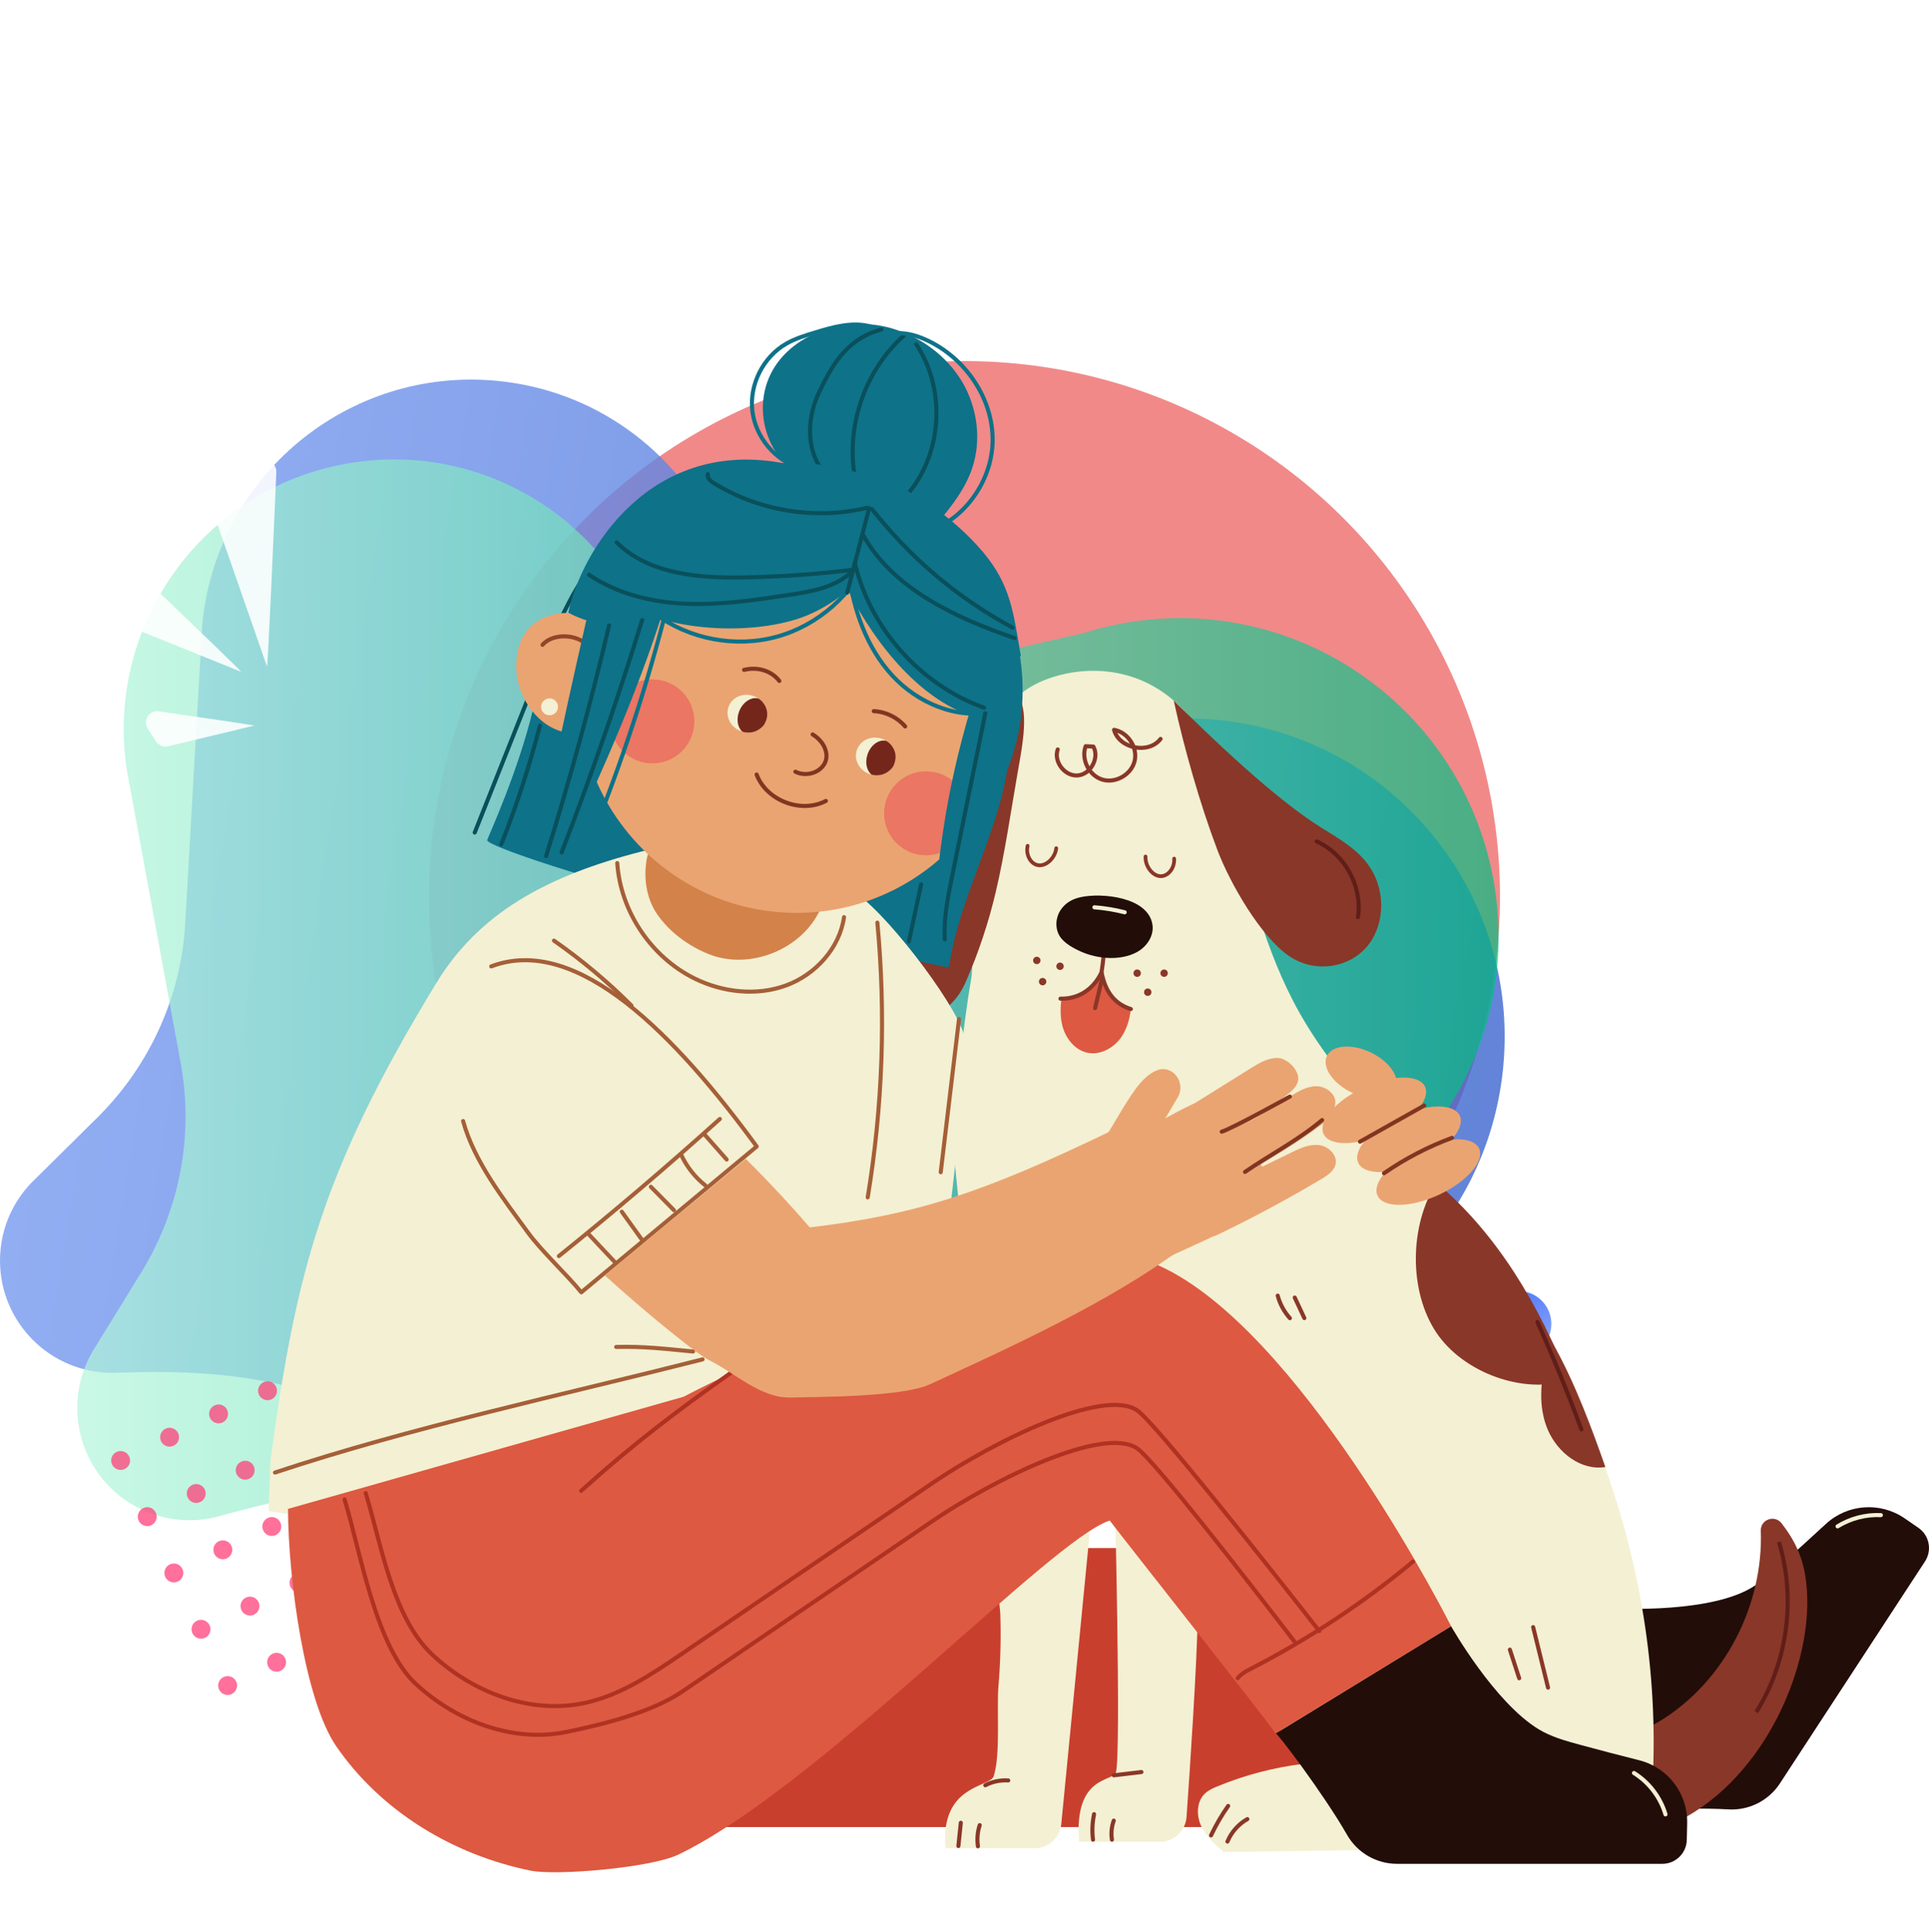 <svg width="625" height="626" viewBox="0 0 625 626" fill="none" xmlns="http://www.w3.org/2000/svg">
<g style="mix-blend-mode:hard-light" opacity="0.7" filter="url(#filter0_f_93_7779)">
<circle cx="312.5" cy="290.5" r="173.5" fill="#EB5757"/>
</g>
<g opacity="0.5" filter="url(#filter1_f_93_7779)">
<circle cx="248" cy="399" r="112" fill="#FF3C78"/>
</g>
<path d="M0.163 405.047C-1.721 425.043 12.963 442.779 32.958 444.662C35.029 444.858 37.072 444.865 39.08 444.717C45.397 445.061 118.726 438.588 139.951 481.975C150.57 502.576 171.12 517.513 195.907 519.848C217.711 521.902 238.123 513.77 252.44 499.358L283.089 471.956C297.604 458.444 315.914 449.707 335.55 446.922L393.19 438.751C396.998 438.427 400.751 437.889 404.444 437.156L404.583 437.136L404.582 437.129C448.121 428.428 482.678 392.076 487.055 345.603C492.398 288.863 450.733 238.535 393.993 233.191C388.355 232.66 382.78 232.6 377.306 232.968L320.588 232.205C289.526 231.788 260.539 216.507 242.637 191.12C237.834 184.309 232.424 174.716 231.794 172.928C231.789 172.915 231.747 172.908 231.728 172.898C218.9 146.035 192.697 126.386 160.903 123.392C112.769 118.859 70.074 154.204 65.541 202.337C65.48 202.994 59.98 299.755 59.98 299.755C59.971 299.896 59.962 300.036 59.952 300.176C58.417 323.256 48.494 344.982 32.225 361.423L11.483 381.952C5.244 387.804 1.028 395.862 0.163 405.047Z" fill="url(#paint0_linear_93_7779)" fill-opacity="0.8"/>
<path d="M25.406 461.454C28.304 481.328 46.764 495.09 66.637 492.193C68.696 491.893 70.683 491.418 72.598 490.799C78.818 489.641 148.537 466.017 179.418 503.156C194.607 520.662 218.104 530.319 242.741 526.728C264.412 523.569 282.323 510.843 292.828 493.454L316.13 459.584C327.04 443.022 342.766 430.205 361.187 422.858L415.262 401.292C418.885 400.078 422.405 398.668 425.819 397.082L425.949 397.031L425.947 397.023C466.194 378.277 491.179 334.785 484.446 288.595C476.225 232.2 423.843 193.149 367.449 201.369C361.843 202.186 356.413 203.447 351.18 205.096L295.891 217.764C265.611 224.702 233.834 216.706 210.437 196.271C204.16 190.789 196.635 182.746 195.601 181.157C195.592 181.145 195.551 181.15 195.529 181.144C176.714 158.074 146.608 145.176 115.008 149.783C67.167 156.757 34.038 201.193 41.013 249.035C41.108 249.688 58.638 345.006 58.638 345.006C58.663 345.144 58.686 345.283 58.71 345.422C62.674 368.209 58.169 391.666 46.247 411.487L30.945 436.338C26.267 443.498 24.076 452.325 25.406 461.454Z" fill="url(#paint1_linear_93_7779)" fill-opacity="0.7"/>
<path d="M232.313 548.575C232.438 546.3 233.561 544.834 235.84 544.512C237.934 544.216 240.049 546.09 239.997 548.202C239.94 550.499 238.648 551.99 236.36 552.107C234.069 552.221 232.747 550.83 232.313 548.575Z" fill="white"/>
<path d="M245.336 459.404C247.649 459.532 249.173 460.639 249.367 462.958C249.558 465.27 248.29 466.719 246.007 467.074C243.832 467.411 241.881 465.69 241.836 463.463C241.787 461.087 243.183 459.896 245.336 459.404Z" fill="white"/>
<path d="M266.774 475.86C266.851 478.279 265.68 479.696 263.442 480.111C261.331 480.502 259.25 478.748 259.201 476.565C259.149 474.249 260.363 472.715 262.66 472.537C264.928 472.363 266.343 473.648 266.774 475.86Z" fill="white"/>
<path d="M178.552 508.026C178.563 506.039 179.592 504.458 181.956 504.201C184.299 503.944 185.842 505.16 186.103 507.508C186.367 509.859 185.09 511.309 182.786 511.695C180.733 512.039 178.82 510.448 178.552 508.026Z" fill="white"/>
<path d="M168.926 494.614C168.79 496.892 167.712 498.456 165.338 498.609C162.979 498.76 161.51 497.43 161.338 495.096C161.165 492.741 162.472 491.265 164.828 491.1C167.201 490.93 168.491 492.309 168.926 494.614Z" fill="white"/>
<path d="M253.14 557.526C255.4 557.576 256.982 558.528 257.284 560.892C257.588 563.245 256.362 564.692 254.124 565.16C252.006 565.605 249.89 563.917 249.772 561.731C249.646 559.392 250.92 558.068 253.14 557.526Z" fill="white"/>
<path d="M211.37 465.184C213.85 465.367 215.407 466.499 215.505 468.849C215.603 471.163 214.302 472.666 211.925 472.781C209.56 472.892 208.135 471.582 207.995 469.225C207.852 466.818 209.344 465.651 211.37 465.184Z" fill="white"/>
<path d="M203.451 551.401C205.689 551.52 207.286 552.477 207.514 554.862C207.738 557.201 206.572 558.642 204.244 558.985C201.978 559.317 200.019 557.75 199.969 555.518C199.917 553.194 201.249 551.899 203.451 551.401Z" fill="white"/>
<path d="M132.129 497.973C134.448 498.086 136.053 499.063 136.271 501.468C136.486 503.839 135.281 505.293 132.905 505.55C130.474 505.813 129.058 504.449 128.785 502.191C128.497 499.82 129.969 498.542 132.129 497.973Z" fill="white"/>
<path d="M265.371 513.212C263.41 513.17 261.947 512.094 261.684 509.712C261.455 507.64 263.108 505.612 265.122 505.588C267.44 505.561 268.913 506.81 269.256 509.097C269.56 511.114 267.838 513 265.371 513.212Z" fill="white"/>
<path d="M209.322 432.141C211.234 432.141 212.762 433.085 213.089 435.466C213.403 437.746 211.881 439.645 209.615 439.731C207.261 439.82 205.887 438.509 205.531 436.281C205.213 434.291 206.905 432.392 209.322 432.141Z" fill="white"/>
<path d="M284.239 489.06C284.419 491.183 282.882 493.038 280.807 493.204C278.779 493.366 276.806 491.708 276.636 489.698C276.468 487.692 278.135 485.73 280.162 485.543C282.223 485.355 284.06 486.94 284.239 489.06Z" fill="white"/>
<path d="M147.555 477.98C149.558 477.966 150.987 479.186 151.383 481.432C151.742 483.451 150.046 485.433 147.935 485.553C145.588 485.687 144.121 484.552 143.835 482.16C143.571 479.968 145.025 478.221 147.555 477.98Z" fill="white"/>
<path d="M218.651 539.103C216.68 538.963 215.088 537.965 214.905 535.552C214.721 533.158 216.055 531.675 218.348 531.465C220.699 531.249 222.106 532.696 222.473 534.95C222.789 536.9 220.966 538.918 218.651 539.103Z" fill="white"/>
<path d="M190.085 541.872C190.258 543.944 188.673 545.764 186.549 545.93C184.431 546.096 182.569 544.537 182.421 542.476C182.274 540.445 183.943 538.481 185.949 538.321C187.955 538.161 189.916 539.845 190.085 541.872Z" fill="white"/>
<path d="M254.16 528.721C254.206 531.355 253.163 532.879 250.779 533.131C248.401 533.383 246.884 532.146 246.63 529.818C246.375 527.48 247.629 525.959 249.981 525.687C252.372 525.409 253.638 526.788 254.16 528.721Z" fill="white"/>
<path d="M223.018 449.387C222.986 447.108 223.991 445.552 226.378 445.286C228.776 445.02 230.228 446.302 230.486 448.621C230.747 450.954 229.553 452.534 227.193 452.771C224.875 453.001 223.433 451.784 223.018 449.387Z" fill="white"/>
<path d="M211.765 503.447C211.9 501.111 213.069 499.719 215.433 499.533C217.537 499.369 219.474 501.061 219.414 503.106C219.345 505.393 218.138 506.915 215.755 507.021C213.378 507.124 212.117 505.746 211.765 503.447Z" fill="white"/>
<path d="M167.171 524.109C169.471 524.241 170.958 525.37 171.066 527.756C171.173 530.12 169.898 531.55 167.522 531.692C165.101 531.834 163.75 530.436 163.599 528.128C163.444 525.748 164.845 524.474 167.171 524.109Z" fill="white"/>
<path d="M178.903 472.254C181.212 472.187 182.791 473.21 183.029 475.581C183.261 477.888 182.149 479.403 179.719 479.672C177.306 479.937 175.826 478.75 175.565 476.431C175.303 474.113 176.541 472.68 178.903 472.254Z" fill="white"/>
<path d="M173.18 443.137C173.202 440.668 174.437 439.229 176.769 439.111C179.118 438.992 180.564 440.342 180.687 442.703C180.811 445.081 179.494 446.487 177.128 446.62C174.722 446.754 173.485 445.369 173.18 443.137Z" fill="white"/>
<path d="M193.887 452.172C196.214 452.033 198.182 453.672 198.16 455.72C198.137 457.989 197.069 459.589 194.618 459.711C192.231 459.831 190.844 458.573 190.658 456.197C190.47 453.754 191.894 452.572 193.887 452.172Z" fill="white"/>
<path d="M165.74 462.603C165.644 464.891 164.707 466.416 162.239 466.614C159.803 466.811 158.394 465.563 158.176 463.26C157.958 460.921 159.233 459.434 161.596 459.226C163.962 459.018 165.292 460.313 165.74 462.603Z" fill="white"/>
<path d="M148.493 548.191C148.678 545.875 149.753 544.375 152.162 544.256C154.57 544.135 156.017 545.511 156.138 547.781C156.261 550.057 155.003 551.543 152.549 551.667C150.1 551.791 148.929 550.419 148.493 548.191Z" fill="white"/>
<path d="M224.804 568.69C224.782 570.551 223.597 571.955 221.224 572.077C218.813 572.198 217.53 570.829 217.343 568.481C217.174 566.348 218.823 564.431 220.89 564.513C223.137 564.602 224.668 565.686 224.804 568.69Z" fill="white"/>
<path d="M205.148 522.278C205.09 524.342 203.954 525.862 201.588 525.984C199.241 526.107 197.847 524.768 197.627 522.416C197.429 520.299 199.086 518.462 201.157 518.35C203.212 518.24 205.011 519.891 205.148 522.278Z" fill="white"/>
<path d="M146.307 515.18C146.301 512.626 147.574 511.202 149.875 511.091C152.18 510.983 153.666 512.268 153.752 514.682C153.837 517.048 152.619 518.475 150.225 518.604C147.798 518.733 146.623 517.318 146.307 515.18Z" fill="white"/>
<path d="M196.805 485.277C198.842 485.271 200.33 486.332 200.489 488.747C200.646 491.131 199.416 492.493 197.028 492.717C194.538 492.948 193.19 491.507 193.009 489.288C192.828 487.028 194.05 485.515 196.805 485.277Z" fill="white"/>
<path d="M140.731 450.062C140.805 447.642 142.008 446.247 144.362 446.113C146.767 445.977 148.199 447.4 148.316 449.658C148.433 451.934 147.142 453.417 144.713 453.54C142.268 453.663 141.094 452.289 140.731 450.062Z" fill="white"/>
<path d="M229.079 516.61C229.233 514.289 230.352 512.844 232.719 512.617C234.812 512.417 236.755 514.071 236.749 516.135C236.739 518.441 235.557 519.964 233.167 520.106C230.787 520.244 229.52 518.863 229.079 516.61Z" fill="white"/>
<path d="M226.846 483.779C226.662 481.11 228.016 479.674 230.244 479.504C232.467 479.336 234.072 480.533 234.243 482.988C234.412 485.396 233.185 486.804 230.834 487.009C228.437 487.219 227.145 485.901 226.846 483.779Z" fill="white"/>
<path d="M134.188 531.211C136.952 530.935 138.298 532.237 138.738 534.45C139.144 536.498 137.542 538.343 135.372 538.559C132.978 538.796 131.474 537.69 131.205 535.328C130.934 532.972 132.193 531.592 134.188 531.211Z" fill="white"/>
<path d="M264.102 542.982C264.002 540.361 265.176 538.925 267.528 538.748C269.868 538.573 271.311 539.767 271.511 542.182C271.709 544.622 270.395 545.968 268.097 546.198C265.7 546.435 264.434 545.073 264.102 542.982Z" fill="white"/>
<path d="M244.199 496.765C244.169 494.165 245.472 492.687 247.726 492.545C249.983 492.402 251.571 493.703 251.689 496.097C251.806 498.43 250.563 499.915 248.187 500.082C245.774 500.25 244.564 498.826 244.199 496.765Z" fill="white"/>
<path d="M188.311 571.484C190.841 571.562 192.271 572.702 192.395 575.091C192.52 577.488 191.224 578.887 188.873 579.003C186.524 579.12 185.151 577.868 184.99 575.457C184.824 572.97 186.292 571.903 188.311 571.484Z" fill="white"/>
<path d="M282.371 526.252C280.61 526.161 279.18 525.028 278.963 522.662C278.773 520.602 280.493 518.596 282.528 518.659C284.431 518.719 286.299 519.366 286.116 521.722C285.963 523.704 285.999 526.16 282.371 526.252Z" fill="white"/>
<path d="M167.441 562.374C167.524 560.032 168.645 558.575 171.036 558.475C173.4 558.377 174.749 559.62 174.895 562.025C175.04 564.495 173.68 565.759 171.379 565.911C168.984 566.071 167.743 564.688 167.441 562.374Z" fill="white"/>
<path d="M133.935 468.842C133.873 470.915 132.685 472.593 130.381 472.449C129.109 472.369 127.455 471.223 126.815 470.086C126.101 468.812 129.016 464.948 130.287 464.941C132.18 464.93 133.806 466.558 133.935 468.842Z" fill="white"/>
<g opacity="0.9">
<g opacity="0.9">
<path opacity="0.9" d="M72.439 543.376C73.966 542.653 75.793 543.302 76.519 544.83C77.244 546.358 76.596 548.187 75.066 548.913C73.538 549.638 71.71 548.988 70.985 547.46C70.259 545.931 70.91 544.102 72.439 543.376Z" fill="#FF3C78"/>
</g>
<g opacity="0.9">
<path opacity="0.9" d="M63.813 525.136C65.342 524.41 67.169 525.061 67.895 526.59C68.621 528.118 67.969 529.947 66.441 530.671C64.912 531.397 63.086 530.747 62.36 529.218C61.635 527.69 62.285 525.862 63.813 525.136Z" fill="#FF3C78"/>
</g>
<g opacity="0.9">
<path opacity="0.9" d="M55.016 506.895C56.545 506.169 58.372 506.82 59.098 508.348C59.824 509.878 59.173 511.704 57.644 512.43C56.115 513.156 54.289 512.505 53.563 510.977C52.837 509.448 53.488 507.621 55.016 506.895Z" fill="#FF3C78"/>
</g>
<g opacity="0.9">
<path opacity="0.9" d="M46.39 488.655C47.921 487.93 49.746 488.579 50.473 490.107C51.197 491.636 50.547 493.464 49.018 494.19C47.49 494.916 45.663 494.265 44.938 492.737C44.212 491.207 44.862 489.381 46.39 488.655Z" fill="#FF3C78"/>
</g>
<g opacity="0.9">
<path opacity="0.9" d="M37.768 470.456C39.295 469.732 41.123 470.381 41.849 471.911C42.574 473.439 41.924 475.267 40.396 475.991C38.868 476.716 37.04 476.068 36.314 474.538C35.589 473.01 36.24 471.182 37.768 470.456Z" fill="#FF3C78"/>
</g>
<g opacity="0.9">
<path opacity="0.9" d="M88.307 535.831C89.836 535.105 91.662 535.754 92.389 537.285C93.114 538.813 92.463 540.64 90.934 541.366C89.406 542.091 87.58 541.442 86.854 539.912C86.128 538.383 86.778 536.556 88.307 535.831Z" fill="#FF3C78"/>
</g>
<g opacity="0.9">
<path opacity="0.9" d="M79.682 517.633C81.212 516.907 83.038 517.557 83.764 519.086C84.49 520.615 83.839 522.442 82.31 523.168C80.782 523.893 78.955 523.243 78.229 521.715C77.503 520.185 78.154 518.358 79.682 517.633Z" fill="#FF3C78"/>
</g>
<g opacity="0.9">
<path opacity="0.9" d="M70.885 499.392C72.413 498.667 74.241 499.316 74.967 500.845C75.692 502.373 75.041 504.202 73.513 504.927C71.985 505.651 70.158 505.002 69.432 503.473C68.706 501.944 69.358 500.116 70.885 499.392Z" fill="#FF3C78"/>
</g>
<g opacity="0.9">
<path opacity="0.9" d="M62.261 481.151C63.79 480.425 65.617 481.076 66.343 482.605C67.068 484.133 66.417 485.962 64.888 486.686C63.36 487.412 61.534 486.762 60.808 485.233C60.082 483.705 60.733 481.877 62.261 481.151Z" fill="#FF3C78"/>
</g>
<g opacity="0.9">
<path opacity="0.9" d="M53.636 462.91C55.165 462.184 56.992 462.834 57.718 464.364C58.444 465.892 57.793 467.719 56.264 468.445C54.735 469.171 52.909 468.521 52.183 466.992C51.458 465.464 52.108 463.636 53.636 462.91Z" fill="#FF3C78"/>
</g>
<g opacity="0.9">
<path opacity="0.9" d="M104.176 528.327C105.705 527.601 107.531 528.251 108.257 529.78C108.983 531.308 108.333 533.136 106.803 533.862C105.275 534.588 103.448 533.937 102.723 532.409C101.997 530.88 102.648 529.051 104.176 528.327Z" fill="#FF3C78"/>
</g>
<g opacity="0.9">
<path opacity="0.9" d="M95.552 510.087C97.082 509.363 98.907 510.013 99.634 511.54C100.36 513.068 99.709 514.897 98.18 515.622C96.652 516.347 94.824 515.697 94.099 514.169C93.373 512.641 94.023 510.813 95.552 510.087Z" fill="#FF3C78"/>
</g>
<g opacity="0.9">
<path opacity="0.9" d="M86.753 491.846C88.282 491.12 90.109 491.771 90.836 493.3C91.561 494.828 90.911 496.655 89.381 497.381C87.854 498.106 86.026 497.457 85.302 495.928C84.575 494.4 85.225 492.572 86.753 491.846Z" fill="#FF3C78"/>
</g>
<g opacity="0.9">
<path opacity="0.9" d="M78.13 473.605C79.659 472.879 81.485 473.528 82.212 475.059C82.937 476.586 82.287 478.414 80.757 479.14C79.229 479.865 77.402 479.214 76.677 477.686C75.951 476.157 76.602 474.33 78.13 473.605Z" fill="#FF3C78"/>
</g>
<g opacity="0.9">
<path opacity="0.9" d="M69.506 455.363C71.034 454.64 72.861 455.289 73.587 456.817C74.312 458.345 73.662 460.174 72.134 460.899C70.606 461.625 68.778 460.974 68.052 459.446C67.327 457.918 67.977 456.09 69.506 455.363Z" fill="#FF3C78"/>
</g>
<g opacity="0.9">
<path opacity="0.9" d="M120.045 520.781C121.574 520.055 123.401 520.706 124.127 522.235C124.852 523.763 124.201 525.592 122.672 526.316C121.144 527.041 119.318 526.392 118.592 524.862C117.867 523.334 118.516 521.507 120.045 520.781Z" fill="#FF3C78"/>
</g>
<g opacity="0.9">
<path opacity="0.9" d="M111.419 502.541C112.95 501.815 114.775 502.464 115.502 503.993C116.227 505.523 115.577 507.349 114.047 508.075C112.519 508.801 110.693 508.151 109.967 506.622C109.241 505.094 109.891 503.266 111.419 502.541Z" fill="#FF3C78"/>
</g>
<g opacity="0.9">
<path opacity="0.9" d="M102.622 484.3C104.152 483.574 105.978 484.223 106.705 485.752C107.429 487.281 106.779 489.109 105.25 489.835C103.722 490.56 101.895 489.909 101.17 488.381C100.444 486.852 101.095 485.023 102.622 484.3Z" fill="#FF3C78"/>
</g>
<g opacity="0.9">
<path opacity="0.9" d="M94 466.058C95.529 465.333 97.355 465.983 98.081 467.512C98.806 469.04 98.156 470.868 96.628 471.593C95.099 472.32 93.272 471.669 92.547 470.141C91.821 468.612 92.471 466.784 94 466.058Z" fill="#FF3C78"/>
</g>
<g opacity="0.9">
<path opacity="0.9" d="M85.374 447.86C86.904 447.134 88.73 447.785 89.456 449.314C90.182 450.843 89.531 452.671 88.002 453.395C86.474 454.121 84.647 453.471 83.921 451.942C83.196 450.414 83.845 448.586 85.374 447.86Z" fill="#FF3C78"/>
</g>
<g opacity="0.9">
<path opacity="0.9" d="M135.914 513.235C137.444 512.51 139.27 513.159 139.996 514.687C140.721 516.216 140.071 518.044 138.543 518.769C137.015 519.495 135.186 518.844 134.461 517.316C133.735 515.788 134.386 513.96 135.914 513.235Z" fill="#FF3C78"/>
</g>
<g opacity="0.9">
<path opacity="0.9" d="M127.289 495.036C128.819 494.313 130.644 494.962 131.371 496.491C132.095 498.018 131.446 499.847 129.917 500.573C128.389 501.298 126.561 500.648 125.836 499.12C125.11 497.591 125.761 495.762 127.289 495.036Z" fill="#FF3C78"/>
</g>
<g opacity="0.9">
<path opacity="0.9" d="M118.494 476.795C120.021 476.072 121.849 476.721 122.575 478.25C123.3 479.778 122.649 481.607 121.121 482.33C119.593 483.056 117.766 482.407 117.04 480.877C116.314 479.349 116.966 477.521 118.494 476.795Z" fill="#FF3C78"/>
</g>
<g opacity="0.9">
<path opacity="0.9" d="M109.867 458.555C111.398 457.83 113.222 458.479 113.95 460.009C114.674 461.538 114.025 463.364 112.494 464.09C110.967 464.815 109.14 464.166 108.414 462.637C107.688 461.108 108.339 459.281 109.867 458.555Z" fill="#FF3C78"/>
</g>
<g opacity="0.9">
<path opacity="0.9" d="M101.242 440.315C102.773 439.589 104.598 440.238 105.325 441.767C106.049 443.296 105.399 445.124 103.87 445.85C102.343 446.574 100.515 445.924 99.789 444.396C99.063 442.867 99.715 441.038 101.242 440.315Z" fill="#FF3C78"/>
</g>
</g>
<path d="M501.796 424.816C504.095 430.237 501.564 436.496 496.143 438.795C490.722 441.095 484.463 438.564 482.164 433.143C479.864 427.722 482.394 421.463 487.816 419.163C493.237 416.864 499.496 419.394 501.796 424.816Z" fill="url(#paint2_linear_93_7779)"/>
<g opacity="0.96">
<g opacity="0.96">
<path opacity="0.96" d="M78.099 217.669L28.065 197.457C26.63 196.877 25.716 195.455 25.786 193.909L26.575 176.399C26.715 173.272 30.465 171.758 32.731 173.92C38.109 179.052 46.483 187.049 54.579 194.809C66.864 206.583 78.512 217.812 78.099 217.669Z" fill="white"/>
</g>
</g>
<g opacity="0.96">
<g opacity="0.96">
<path opacity="0.96" d="M86.501 215.954L68.749 164.994C68.24 163.532 68.708 161.908 69.917 160.942L83.609 150.003C86.056 148.048 89.665 149.851 89.531 152.979C88.731 171.661 86.774 216.626 86.501 215.954Z" fill="white"/>
</g>
</g>
<g opacity="0.96">
<g opacity="0.96">
<path opacity="0.96" d="M82.357 235.113L54.467 241.804C52.962 242.165 51.393 241.538 50.552 240.239L47.861 236.081C46.16 233.452 48.333 230.043 51.432 230.489C62.894 232.139 82.702 235.011 82.357 235.113Z" fill="white"/>
</g>
</g>
<g opacity="0.5">
<circle cx="385" cy="537" r="14" fill="white"/>
<circle cx="214" cy="79" r="14" fill="white"/>
<circle cx="443" cy="30" r="19" fill="white"/>
</g>
<path d="M501.304 501.595H175.321V592H501.304V501.595Z" fill="#C93F2D"/>
<path d="M519.814 587.691C519.005 587.162 544.935 585.373 559.946 586.276C566.65 586.68 573.043 583.46 576.714 577.829L623.705 505.919C626.069 502.311 625.105 497.473 621.558 495.031L617.11 491.967C609.208 486.538 598.599 487.3 591.569 493.802C586.653 498.344 581.691 502.839 576.698 507.288C573.198 510.399 569.636 513.526 565.421 515.563C550.193 522.921 521.836 521.101 521.836 521.101" fill="#220D09"/>
<path d="M595.38 494.564C599.548 491.982 604.51 490.691 609.41 490.924" stroke="#F4F0D3" stroke-width="1.32" stroke-linecap="round" stroke-linejoin="round"/>
<path d="M522.225 558.697C526.269 562.679 533.113 560.532 537.966 557.561C558.717 544.806 571.363 520.214 570.507 495.964C570.383 492.309 575.049 490.691 577.258 493.6C577.942 494.486 578.471 495.249 578.829 495.746C581.504 499.542 583.511 503.804 584.491 508.346C591.024 538.569 567.287 590.522 525.974 595.422" fill="#893728"/>
<path d="M576.371 499.62C581.955 517.912 579.202 538.553 569.029 554.746" stroke="#601E19" stroke-width="1.32" stroke-miterlimit="10"/>
<path d="M388.095 522.532C387.846 538.989 385.544 573.147 384.44 588.733C384.113 593.275 380.333 596.791 375.776 596.791H349.613C347.902 574.874 360.812 577.472 361.59 574.19C363.27 567.159 361.185 481.794 360.905 473.861L355.508 471.543L343.857 591.004C343.422 595.453 339.689 598.844 335.224 598.844H306.37C304.472 578.296 320.712 579.167 321.941 575.558C324.227 568.792 322.889 553.47 323.496 546.331C324.165 538.429 324.367 530.48 324.087 522.547L309.31 376.425C309.59 356.219 311.441 336.045 314.816 316.134L318.892 248.051C319.405 239.511 323.045 231.298 329.531 225.73C332.176 223.459 335.442 221.405 339.455 219.959C349.348 216.366 360.579 216.397 370.207 220.612C379.851 224.827 387.691 232.978 391.549 242.778C394.644 250.664 395.048 254.911 397.646 262.984C404.77 285.196 409.53 307.859 421.165 328.376C435.491 353.653 457.983 372.925 475.871 395.713C520.592 452.691 543.411 525.969 533.502 598.175L396.433 600.073C393.617 597.584 390.724 595.002 389.153 591.595C387.582 588.189 387.675 583.709 390.413 581.127C391.533 580.054 392.995 579.416 394.426 578.825C403.261 575.17 412.594 572.712 422.083 571.545L388.111 522.563L388.095 522.532Z" fill="#F4F0D3"/>
<path d="M329.065 224.75C333.855 228.856 331.227 241.72 329.718 250.337C327.478 263.123 325.611 276.314 322.64 288.96C320.307 298.869 317.087 308.575 313.012 317.908C312.234 319.697 311.316 321.423 310.134 322.979C305.063 329.667 298.701 330.616 292.806 328.532C283.333 325.172 278.48 314.75 280.813 304.982C288.062 274.619 307.132 247.149 329.049 224.765L329.065 224.75Z" fill="#893728"/>
<path d="M354.139 596.091C353.781 593.338 353.906 590.538 354.481 587.816" stroke="#893728" stroke-width="1.32" stroke-linecap="round" stroke-linejoin="round"/>
<path d="M360.268 596.091C359.941 594.022 360.143 591.875 360.859 589.915" stroke="#893728" stroke-width="1.32" stroke-linecap="round" stroke-linejoin="round"/>
<path d="M310.523 598.144C310.788 595.64 311.037 593.135 311.301 590.615" stroke="#893728" stroke-width="1.32" stroke-linecap="round" stroke-linejoin="round"/>
<path d="M316.854 598.237C316.512 595.951 316.699 593.571 317.43 591.378" stroke="#893728" stroke-width="1.32" stroke-linecap="round" stroke-linejoin="round"/>
<path d="M392.373 594.706C393.944 591.378 395.795 588.173 397.926 585.156" stroke="#893728" stroke-width="1.32" stroke-linecap="round" stroke-linejoin="round"/>
<path d="M397.693 596.697C398.968 593.649 401.27 591.036 404.148 589.418" stroke="#893728" stroke-width="1.32" stroke-linecap="round" stroke-linejoin="round"/>
<path d="M380.256 226.974C392.979 239.527 413.107 258.877 428.305 268.303C433.827 271.725 439.675 275.085 443.439 280.389C447.764 286.471 448.728 294.778 445.913 301.684C445.71 302.182 445.493 302.664 445.259 303.131C440.22 313.21 427.091 316.119 417.743 309.835C408.488 303.597 398.517 286.176 394.457 275.474C388.857 260.728 383.631 242.389 380.287 226.974H380.256Z" fill="#893728"/>
<path d="M426.609 272.628C435.74 276.718 441.495 287.265 439.986 297.158" stroke="#601E19" stroke-width="1.32" stroke-linecap="round" stroke-linejoin="round"/>
<path d="M489.202 534.509C490.213 537.605 491.208 540.684 492.22 543.78" stroke="#893728" stroke-width="1.32" stroke-linecap="round" stroke-linejoin="round"/>
<path d="M496.746 527.214C498.348 533.747 499.95 540.28 501.568 546.813" stroke="#893728" stroke-width="1.32" stroke-linecap="round" stroke-linejoin="round"/>
<path d="M360.874 575.232C363.861 574.874 366.832 574.532 369.818 574.174" stroke="#893728" stroke-width="1.32" stroke-linecap="round" stroke-linejoin="round"/>
<path d="M319.234 578.467C321.505 577.269 324.118 576.725 326.669 576.896" stroke="#893728" stroke-width="1.32" stroke-linecap="round" stroke-linejoin="round"/>
<path d="M508.334 447.153C493.573 451.975 474.083 444.726 465.419 431.847C456.334 418.314 456.692 396.973 465.434 383.207C485.406 400.162 498.535 422.856 508.319 447.153H508.334Z" fill="#893728"/>
<path d="M520.141 475.338C512.254 476.614 504.71 470.703 501.537 463.377C498.364 456.05 499.033 447.589 501.133 439.889C501.506 438.551 502.439 436.265 502.937 434.958C510.388 448.055 516.034 463.657 520.141 475.338Z" fill="#893728"/>
<path d="M498.13 428.363C503.279 439.796 508.039 451.415 512.379 463.175" stroke="#601E19" stroke-width="1.32" stroke-linecap="round" stroke-linejoin="round"/>
<path d="M413.979 419.808C414.694 422.514 416.063 425.034 417.93 427.118" stroke="#893728" stroke-width="1.32" stroke-linecap="round" stroke-linejoin="round"/>
<path d="M419.501 420.43C420.543 422.654 421.569 424.878 422.612 427.087" stroke="#893728" stroke-width="1.32" stroke-linecap="round" stroke-linejoin="round"/>
<path d="M371.156 277.527C371.001 280.576 373.303 283.703 375.854 283.889C378.405 284.076 380.645 281.292 380.427 278.212" stroke="#893728" stroke-width="1.21" stroke-linecap="round" stroke-linejoin="round"/>
<path d="M342.224 274.836C341.897 277.87 339.144 280.592 336.593 280.374C334.042 280.156 332.253 277.061 332.953 274.059" stroke="#893728" stroke-width="1.21" stroke-linecap="round" stroke-linejoin="round"/>
<path d="M342.706 242.824C341.306 246.791 344.993 251.597 349.193 251.255C353.392 250.913 356.27 245.593 354.263 241.907C353.424 241.86 352.599 241.829 351.759 241.782C350.204 246.013 352.832 251.302 357.157 252.608C361.481 253.915 366.598 250.96 367.625 246.558C368.667 242.156 365.401 237.24 360.952 236.478C362.616 242.607 372.183 244.473 376.025 239.418" stroke="#893728" stroke-width="1.32" stroke-linecap="round" stroke-linejoin="round"/>
<path d="M366.427 326.665C366.07 330.056 365.167 333.385 363.223 336.154C360.765 339.653 356.348 342.033 352.164 341.069C347.964 340.104 345.024 336.06 344.091 331.86C343.468 329.029 343.577 326.105 343.951 323.212C345.086 323.554 346.393 323.383 347.482 322.916C349.675 321.968 351.884 320.941 353.719 319.401C354.87 318.452 355.866 317.317 356.659 316.057C357.157 317.146 357.748 318.25 358.246 319.339C358.79 320.505 359.334 321.688 360.143 322.683C361.792 324.705 363.985 325.716 366.427 326.665Z" fill="#DD5941"/>
<path d="M356.846 315.497C356.846 315.497 357.903 308.217 357.561 308.73" stroke="#893728" stroke-width="1.32" stroke-linecap="round" stroke-linejoin="round"/>
<path d="M343.593 323.585C348.399 323.71 353.797 321.516 356.908 315.061C358.183 321.734 361.45 325.405 366.396 326.945" stroke="#893728" stroke-width="1.32" stroke-linecap="round" stroke-linejoin="round"/>
<path d="M354.808 326.634C355.57 323.43 356.332 320.225 357.094 317.021" stroke="#893728" stroke-width="1.32" stroke-linecap="round" stroke-linejoin="round"/>
<path d="M350.048 290.718C347.497 291.278 345.21 292.507 343.671 294.824C342.006 297.313 341.757 300.657 343.313 303.271C344.697 305.588 347.886 307.299 350.281 308.357C355.632 310.721 362.959 311.375 368.278 308.544C371.483 306.848 373.909 303.317 373.411 299.724C372.167 290.64 357.001 289.162 350.033 290.718H350.048Z" fill="#220D09"/>
<path d="M354.59 293.984C357.903 294.233 361.185 294.778 364.405 295.602" stroke="#F4F0D3" stroke-width="1.32" stroke-linecap="round" stroke-linejoin="round"/>
<path d="M377.176 316.523C377.837 316.523 378.373 315.987 378.373 315.326C378.373 314.664 377.837 314.128 377.176 314.128C376.514 314.128 375.978 314.664 375.978 315.326C375.978 315.987 376.514 316.523 377.176 316.523Z" fill="#893728"/>
<path d="M369.647 315.326C369.647 315.994 369.118 316.523 368.449 316.523C367.781 316.523 367.252 315.994 367.252 315.326C367.252 314.657 367.781 314.128 368.449 314.128C369.118 314.128 369.647 314.657 369.647 315.326Z" fill="#893728"/>
<path d="M373.069 321.485C373.069 322.154 372.54 322.683 371.871 322.683C371.203 322.683 370.674 322.154 370.674 321.485C370.674 320.816 371.203 320.288 371.871 320.288C372.54 320.288 373.069 320.816 373.069 321.485Z" fill="#893728"/>
<path d="M337.122 311.204C337.122 311.872 336.593 312.401 335.924 312.401C335.256 312.401 334.727 311.872 334.727 311.204C334.727 310.535 335.256 310.006 335.924 310.006C336.593 310.006 337.122 310.535 337.122 311.204Z" fill="#893728"/>
<path d="M343.453 314.283C344.114 314.283 344.651 313.747 344.651 313.086C344.651 312.424 344.114 311.888 343.453 311.888C342.791 311.888 342.255 312.424 342.255 313.086C342.255 313.747 342.791 314.283 343.453 314.283Z" fill="#893728"/>
<path d="M339.004 318.063C339.004 318.732 338.46 319.261 337.806 319.261C337.153 319.261 336.609 318.732 336.609 318.063C336.609 317.394 337.138 316.866 337.806 316.866C338.475 316.866 339.004 317.41 339.004 318.063Z" fill="#893728"/>
<path d="M153.808 269.765C160.792 252.188 167.776 234.611 174.76 217.034C178.805 206.846 182.896 196.58 188.9 187.402C194.904 178.225 203.024 170.105 213.165 165.952" stroke="#09505B" stroke-width="1.32" stroke-linecap="round" stroke-linejoin="round"/>
<path d="M328.442 233.398C322.563 270.808 310.819 286.409 306.137 313.272C293.055 310.83 273.347 305.075 260.856 300.471C276.925 271.461 297.441 245.998 320.416 222.074" fill="#0E7289"/>
<path d="M213.492 256.902C214.223 270.294 210.023 276.283 213.321 289.302C210.49 290.967 157.075 274.463 157.852 272.176C158.319 270.792 167.776 250.26 172.692 229.914C188.075 233.118 200.333 248.315 213.492 256.902Z" fill="#0E7289"/>
<path d="M294.486 305.044C295.808 298.869 297.13 292.693 298.453 286.518" stroke="#09505B" stroke-width="1.32" stroke-linecap="round" stroke-linejoin="round"/>
<path d="M162.41 273.576C167.387 261.024 171.572 248.16 174.947 235.094" stroke="#09505B" stroke-width="1.32" stroke-linecap="round" stroke-linejoin="round"/>
<path d="M208.375 275.77C176.689 283.811 154.975 296.162 141.364 318.53C104.11 379.692 95.882 412.559 87.669 472.834L87 489.587C102.415 492.667 127.987 490.971 140.633 490.878C169.239 490.66 266.068 508.439 272.569 480.378C273.518 476.287 294.751 483.256 297.908 467.359C299.759 458.01 314.848 344.351 312.297 335.189C309.31 324.519 285.573 293.58 275.758 288.462C265.943 283.345 253.966 280.623 243.14 278.352C231.66 275.925 219.761 272.908 208.39 275.785L208.375 275.77Z" fill="#F4F0D3"/>
<path d="M310.726 330.18C308.75 346.731 306.775 363.266 304.799 379.816" stroke="#A55F38" stroke-width="1.32" stroke-linecap="round" stroke-linejoin="round"/>
<path d="M199.99 279.658C201.064 295.369 211.003 310.161 225.143 317.099C234.258 321.563 245.162 322.792 254.697 319.292C264.232 315.792 272.025 307.222 273.472 297.173" stroke="#A55F38" stroke-width="1.32" stroke-linecap="round" stroke-linejoin="round"/>
<path d="M159.159 313.132C187.08 302.493 219.108 335.811 245.177 371.479L188.34 418.734C183.798 413.135 175.523 405.435 171.214 399.555C163.141 388.496 153.668 376.441 150.044 363.235" stroke="#A55F38" stroke-width="1.32" stroke-linecap="round" stroke-linejoin="round"/>
<path d="M181.076 406.99C198.871 392.68 216.261 377.856 233.231 362.566" stroke="#A55F38" stroke-width="1.32" stroke-linecap="round" stroke-linejoin="round"/>
<path d="M190.393 399.555C193.38 402.728 196.366 405.917 199.353 409.09" stroke="#A55F38" stroke-width="1.32" stroke-linecap="round" stroke-linejoin="round"/>
<path d="M201.468 392.618C203.646 395.651 205.839 398.7 208.017 401.733" stroke="#A55F38" stroke-width="1.32" stroke-linecap="round" stroke-linejoin="round"/>
<path d="M210.879 384.545C213.368 387.065 215.872 389.6 218.361 392.12" stroke="#A55F38" stroke-width="1.32" stroke-linecap="round" stroke-linejoin="round"/>
<path d="M220.694 374.139C222.467 378.012 225.174 381.449 228.518 384.078" stroke="#A55F38" stroke-width="1.32" stroke-linecap="round" stroke-linejoin="round"/>
<path d="M228.067 367.357C230.525 370.141 232.982 372.925 235.44 375.71" stroke="#A55F38" stroke-width="1.32" stroke-linecap="round" stroke-linejoin="round"/>
<path d="M179.489 304.779C188.464 311.048 196.88 318.094 204.61 325.841" stroke="#A55F38" stroke-width="1.32" stroke-linecap="round" stroke-linejoin="round"/>
<path d="M89.1 477.127C132.965 462.552 182.833 451.851 227.631 440.464" stroke="#A55F38" stroke-width="1.32" stroke-linecap="round" stroke-linejoin="round"/>
<path d="M281.14 387.967C285.993 358.584 287.051 328.578 284.267 298.946" stroke="#A55F38" stroke-width="1.32" stroke-linecap="round" stroke-linejoin="round"/>
<path d="M199.648 436.436C208.577 436.202 215.654 437.058 224.552 437.913" stroke="#A55F38" stroke-width="1.32" stroke-linecap="round" stroke-linejoin="round"/>
<path d="M212.808 267.448C210.972 272.394 209.37 279.098 209.759 277.325C208.343 283.671 209.199 290.858 212.963 296.286C216.961 302.042 222.949 306.413 229.389 309.057C242.829 314.579 260.048 307.642 265.912 294.342" fill="#D3824A"/>
<path d="M413.31 561.683C413.31 560.719 428.989 581.438 436.44 594.504C439.769 600.337 445.959 603.915 452.679 603.915H538.589C542.897 603.915 546.428 600.477 546.522 596.153L546.646 590.755C546.864 581.174 540.44 572.712 531.138 570.363C524.651 568.73 518.181 567.034 511.71 565.277C507.199 564.048 502.626 562.772 498.613 560.361C484.131 551.635 470.147 526.903 470.147 526.903" fill="#220D09"/>
<path d="M249.719 151.3C248.739 157.304 243.389 164.428 239.873 169.39C227.383 187.029 206.757 201.246 188.091 212.166C191.435 192.131 198.622 183.218 208.639 171.848C218.641 160.477 233.293 153.353 249.735 151.3H249.719Z" fill="#0E7289"/>
<path d="M529.411 574.485C534.296 577.518 537.998 582.387 539.615 587.893" stroke="#F4F0D3" stroke-width="1.32" stroke-linecap="round" stroke-linejoin="round"/>
<path d="M413.31 561.683C410.432 557.297 363.923 498.484 359.552 492.682C340.56 498.748 265.368 578.887 219.885 600.882C210.879 605.237 180.189 607.804 171.93 606.124C146.762 601.006 123.398 586.882 108.901 565.759C98.806 551.044 93.393 511.923 93.315 488.902L221.503 452.566C238.567 443.435 323.107 404.377 337.635 403.615C352.164 402.837 367.096 405.264 379.851 412.248C424.898 436.949 470.163 526.918 470.163 526.918L413.325 561.668L413.31 561.683Z" fill="#DD5941"/>
<path d="M118.483 483.785C123.678 500.771 127.194 524.181 140.198 536.267C153.202 548.368 171.665 555.446 189.071 551.868C200.862 549.442 211.143 542.504 221.099 535.738C248.071 517.352 275.043 498.982 302.015 480.596C321.972 467.001 357.499 449.548 368.465 456.999C374.065 460.81 409.997 506.23 427.449 528.489" stroke="#AF3222" stroke-width="1.32" stroke-miterlimit="10" stroke-linecap="round"/>
<path d="M111.639 485.838C116.834 502.824 121.672 533.483 134.676 545.569C147.68 557.67 166.143 564.748 183.549 561.17C195.34 558.744 211.159 554.839 221.099 548.057C248.071 529.672 275.043 511.301 302.015 492.915C321.972 479.321 357.499 461.868 368.465 469.319C373.785 472.943 403.339 510.975 419.765 532.363" stroke="#AF3222" stroke-width="1.32" stroke-miterlimit="10" stroke-linecap="round"/>
<path d="M188.293 483.054C204.579 468.354 219.201 457.217 237.136 444.586" stroke="#AF3222" stroke-width="1.32" stroke-miterlimit="10" stroke-linecap="round"/>
<path d="M401.022 543.749C401.986 542.551 403.526 541.587 404.942 540.871C423.763 531.227 441.527 519.514 457.797 505.997" stroke="#AF3222" stroke-width="1.32" stroke-miterlimit="10" stroke-linecap="round"/>
<path d="M382.153 405.031C359.241 422.016 327.183 436.607 301.284 448.553C292.464 452.628 265.803 452.613 256.097 452.831C246.391 453.048 238.162 444.835 229.436 440.558C226.511 439.127 212.201 427.912 195.9 413.228L241.631 375.476C250.279 384.094 257.512 392.027 262.365 397.704C296.742 393.551 317.787 386.878 360.937 365.988L382.169 405.031H382.153Z" fill="#EAA471"/>
<path d="M349.286 423.65C361.372 416.821 373.085 409.899 384.098 403.024L359.35 370.188C359.35 370.188 346.44 376.643 327.043 386.318" fill="#EAA471"/>
<path d="M353.766 375.741C356.644 371.37 362.865 360.419 365.728 356.064C368.045 352.533 370.565 348.831 374.376 346.995C374.407 346.98 374.454 346.964 374.485 346.949C379.727 344.538 384.502 350.682 381.547 355.628C375.869 365.148 371.094 373.765 365.976 381.465" fill="#EAA471"/>
<path d="M358.604 371.743C364.794 368.43 363.379 370.063 369.601 366.797C371.716 365.692 385.125 357.899 387.473 357.417C394.566 355.986 397.817 362.503 402.484 368.041C404.895 370.919 407.275 374.73 409.235 378.649C411.708 383.596 409.515 391.715 404.755 394.515C393.742 401.002 381.205 405.606 370.332 411.346" fill="#EAA471"/>
<path d="M375.418 364.743C385.358 358.537 395.297 352.346 405.237 346.14C407.928 344.46 410.806 342.733 413.979 342.795C417.152 342.858 421.15 346.964 420.59 350.091C420.123 352.642 417.432 354.415 415.348 355.955C405.268 363.437 394.862 370.452 384.16 377.001" fill="#EAA471"/>
<path d="M388.111 373.905C398.051 367.699 407.99 361.508 417.93 355.302C420.621 353.622 423.498 351.895 426.672 351.957C429.845 352.02 433.158 354.742 432.598 357.853C432.131 360.404 430.467 362.737 428.383 364.277C418.303 371.759 406.855 378.214 396.153 384.763" fill="#EAA471"/>
<path d="M386.758 388.853C397.288 383.72 407.819 378.587 418.35 373.454C421.196 372.07 424.245 370.639 427.387 371.028C430.529 371.416 433.547 374.465 432.66 377.498C431.929 379.987 429.067 381.465 426.843 382.787C416.048 389.18 404.957 395.091 393.633 400.488" fill="#EAA471"/>
<path d="M395.842 366.688C398.922 365.832 417.914 355.317 417.914 355.317" stroke="#823521" stroke-width="1.32" stroke-linecap="round" stroke-linejoin="round"/>
<path d="M403.386 379.723C411.412 374.185 420.403 369.596 428.367 362.923" stroke="#823521" stroke-width="1.32" stroke-linecap="round" stroke-linejoin="round"/>
<path d="M452.15 352.844C450.424 356.422 444.062 356.935 437.918 353.979C431.789 351.024 428.211 345.735 429.922 342.158C431.649 338.58 438.011 338.067 444.155 341.022C450.284 343.978 453.861 349.266 452.15 352.844Z" fill="#EAA471"/>
<path d="M461.717 352.113C463.614 356.188 457.781 362.908 448.697 367.139C439.613 371.37 430.716 371.479 428.834 367.419C426.936 363.343 432.769 356.624 441.853 352.393C450.937 348.162 459.834 348.053 461.717 352.113Z" fill="#EAA471"/>
<path d="M472.963 361.492C474.86 365.568 469.027 372.287 459.943 376.518C450.859 380.749 441.962 380.858 440.08 376.798C438.182 372.723 444.015 366.003 453.099 361.772C462.183 357.541 471.081 357.433 472.963 361.492Z" fill="#EAA471"/>
<path d="M479.216 372.132C481.114 376.207 475.28 382.927 466.196 387.142C457.112 391.373 448.215 391.482 446.333 387.422C444.435 383.347 450.268 376.627 459.352 372.396C468.436 368.165 477.334 368.057 479.216 372.116V372.132Z" fill="#EAA471"/>
<path d="M440.64 369.923C447.577 366.019 454.515 362.115 461.452 358.21" stroke="#823521" stroke-width="1.32" stroke-linecap="round" stroke-linejoin="round"/>
<path d="M448.417 380.158C455.246 375.43 462.681 371.556 470.474 368.679" stroke="#823521" stroke-width="1.32" stroke-linecap="round" stroke-linejoin="round"/>
<path d="M258.072 295.789C297.16 295.789 328.847 263.886 328.847 224.532C328.847 185.178 297.16 153.275 258.072 153.275C218.985 153.275 187.298 185.178 187.298 224.532C187.298 263.886 218.985 295.789 258.072 295.789Z" fill="#EAA471"/>
<path d="M211.361 247.351C218.878 247.351 224.971 241.257 224.971 233.74C224.971 226.224 218.878 220.13 211.361 220.13C203.844 220.13 197.75 226.224 197.75 233.74C197.75 241.257 203.844 247.351 211.361 247.351Z" fill="#EA7663"/>
<path d="M300.055 277.138C307.572 277.138 313.665 271.045 313.665 263.528C313.665 256.011 307.572 249.917 300.055 249.917C292.538 249.917 286.444 256.011 286.444 263.528C286.444 271.045 292.538 277.138 300.055 277.138Z" fill="#EA7663"/>
<path d="M257.699 250.042C260.888 251.675 265.336 250.602 267.094 247.522C268.867 244.458 267.047 240.227 263.299 237.971" stroke="#823521" stroke-width="1.32" stroke-linecap="round" stroke-linejoin="round"/>
<path d="M248.133 233.678C246.873 236.774 243.171 238.189 239.857 236.836C236.544 235.483 234.88 231.889 236.14 228.794C237.4 225.699 241.102 224.283 244.415 225.636C247.728 226.99 249.393 230.583 248.133 233.678Z" fill="#F4F0D3"/>
<path d="M248.071 233.834C247.931 234.176 247.619 234.814 247.324 235.14C244.275 238.516 240.511 237.069 240.511 237.069C240.511 237.069 240.449 237.007 240.418 236.976C238.924 235.576 238.52 232.9 239.546 230.349C240.76 227.363 243.528 225.652 245.846 226.383C245.939 226.414 245.768 226.336 245.846 226.383C247.744 227.596 249.486 230.629 248.086 233.818L248.071 233.834Z" fill="#75261B"/>
<path d="M289.851 247.242C288.747 250.4 285.107 252.002 281.747 250.82C278.387 249.637 276.536 246.122 277.64 242.964C278.745 239.807 282.385 238.205 285.744 239.387C289.12 240.569 290.955 244.084 289.851 247.242Z" fill="#F4F0D3"/>
<path d="M289.804 247.398C289.68 247.74 289.4 248.393 289.12 248.735C286.242 252.251 282.4 251.006 282.4 251.006C282.4 251.006 282.338 250.96 282.307 250.929C280.751 249.606 280.207 246.946 281.109 244.349C282.182 241.3 284.858 239.449 287.191 240.071C287.284 240.102 287.113 240.025 287.191 240.071C289.151 241.191 291.033 244.131 289.789 247.382L289.804 247.398Z" fill="#75261B"/>
<path d="M283.1 230.427C286.973 230.598 290.753 232.434 293.273 235.389" stroke="#823521" stroke-width="1.32" stroke-linecap="round" stroke-linejoin="round"/>
<path d="M241.071 217.05C246.033 215.852 250.31 217.734 252.504 220.643" stroke="#823521" stroke-width="1.32" stroke-linecap="round" stroke-linejoin="round"/>
<path d="M245.146 250.96C248.335 259.421 259.581 263.715 267.592 259.515" stroke="#823521" stroke-width="1.32" stroke-linecap="round" stroke-linejoin="round"/>
<path d="M188.169 237.271C177.56 239.231 168.087 228.358 167.325 217.594C167.045 213.628 167.621 209.521 169.581 206.068C174.512 197.358 188.589 195.973 195.122 203.564" fill="#EAA471"/>
<path d="M175.771 208.946C179.1 204.979 188.2 205.057 191.575 210.641" stroke="#93452A" stroke-width="1.32" stroke-linecap="round" stroke-linejoin="round"/>
<path d="M178.058 231.765C179.57 231.765 180.796 230.539 180.796 229.027C180.796 227.515 179.57 226.29 178.058 226.29C176.546 226.29 175.32 227.515 175.32 229.027C175.32 230.539 176.546 231.765 178.058 231.765Z" fill="#F4F0D3"/>
<path d="M270.843 157.817C263.081 157.257 255.677 152.933 251.384 146.447C247.091 139.96 245.986 131.467 248.49 124.094C253.732 108.71 273.332 101.82 288.933 106.393C298.297 109.13 306.728 115.29 311.721 123.69C316.714 132.089 318.098 142.651 314.925 151.891C312.732 158.268 308.563 163.759 304.208 168.908C302.792 170.588 301.253 172.314 299.184 173.076C297.115 173.839 294.393 173.279 293.444 171.303" fill="#0E7289"/>
<path d="M266.425 152.435C261.059 145.327 261.541 135.091 265.414 127.065C269.287 119.054 273.938 109.861 285.573 106.782" stroke="#09505B" stroke-width="1.32" stroke-linecap="round" stroke-linejoin="round"/>
<path d="M296.819 111.51C306.448 125.836 305.406 146.447 294.408 159.73" stroke="#09505B" stroke-width="1.32" stroke-linecap="round" stroke-linejoin="round"/>
<path d="M277.345 156.511C273.612 139.4 279.74 120.485 292.791 108.804" stroke="#09505B" stroke-width="1.32" stroke-linecap="round" stroke-linejoin="round"/>
<path d="M259.41 151.766C251.181 149.309 244.757 141.64 243.762 133.1C242.766 124.561 247.293 115.632 254.744 111.37C257.606 109.721 260.81 108.742 263.968 107.777C269.91 105.957 276.271 104.137 282.26 105.848" stroke="#0E7289" stroke-width="1.32" stroke-miterlimit="10"/>
<path d="M288.264 108.337C292.168 107.342 296.306 108.43 299.977 110.079C312.576 115.757 321.738 128.932 321.614 142.744C321.489 156.557 311.425 169.981 297.939 172.999" stroke="#0E7289" stroke-width="1.32" stroke-miterlimit="10"/>
<path d="M314.35 176.981C307.739 198.571 309.294 221.919 318.456 242.56C320.509 247.18 323.418 251.628 324.274 253.853C333.684 236.214 336.593 204.373 314.35 176.981Z" fill="#0E7289"/>
<path d="M197.579 191.711C209.961 203.984 239.702 206.442 258.181 200.609C274.809 195.367 290.395 178.023 294.393 161.053C280.409 151.393 260.81 147.893 244.151 151.284C227.491 154.675 206.664 177.338 197.579 191.696V191.711Z" fill="#0E7289"/>
<path d="M330.745 212.524C323.107 218.948 325.814 235.265 316.232 232.449C295.186 226.258 280.253 202.537 274.809 191.136C269.365 179.734 268.307 164.475 272.585 152.575C283.084 153.057 293.008 157.864 301.688 163.79C307.723 167.912 313.852 173.341 318.55 178.941C327.571 189.689 328.349 198.68 330.745 212.508V212.524Z" fill="#0E7289"/>
<path d="M254.775 150.273C210.941 141.376 188.34 178.35 184.14 198.509C188.418 200.904 193.24 202.024 198.077 202.817C203.724 193.329 211.361 182.394 217.334 173.092C221.176 167.119 248.926 154.286 254.775 150.257V150.273Z" fill="#0E7289"/>
<path d="M314.676 228.887C306.199 257.259 302.933 281.618 302.015 311.219C303.726 312.604 305.281 313.35 307.49 313.335C311.192 287.451 327.556 264.01 327.214 237.862" fill="#0E7289"/>
<path d="M212.232 198.882C223.354 207.157 238.349 209.973 251.71 206.302C265.072 202.615 276.52 192.52 281.824 179.718" stroke="#0E7289" stroke-width="1.32" stroke-linecap="round" stroke-linejoin="round"/>
<path d="M274.934 185.583C276.583 197.7 280.782 209.817 289.042 218.823C297.302 227.83 310.103 233.243 322.034 230.567" stroke="#0E7289" stroke-width="1.32" stroke-linecap="round" stroke-linejoin="round"/>
<path d="M319.249 231.112C315.641 248.797 312.048 266.499 308.439 284.185C307.086 290.842 305.717 297.593 306.106 304.359" stroke="#09505B" stroke-width="1.32" stroke-linecap="round" stroke-linejoin="round"/>
<path d="M218.127 186.485C211.501 212.181 196.724 247.258 185.027 271.072C182.289 269.361 179.054 266.763 176.316 265.052C181.231 237.754 193.473 185.878 193.473 185.878" fill="#0E7289"/>
<path d="M194.873 263.155C204.641 237.971 212.621 212.104 218.75 185.8" stroke="#0E7289" stroke-width="1.32" stroke-linecap="round" stroke-linejoin="round"/>
<path d="M181.978 276.205C191.529 251.411 200.224 226.29 208.063 200.904" stroke="#09505B" stroke-width="1.32" stroke-linecap="round" stroke-linejoin="round"/>
<path d="M176.938 277.387C184.607 252.733 191.42 227.814 197.346 202.693" stroke="#09505B" stroke-width="1.32" stroke-linecap="round" stroke-linejoin="round"/>
<path d="M274.498 192.022C276.863 182.907 279.227 173.808 281.591 164.692" stroke="#09505B" stroke-width="1.32" stroke-linecap="round" stroke-linejoin="round"/>
<path d="M276.94 182.3C281.918 203.611 298.219 221.919 318.814 229.307" stroke="#09505B" stroke-width="1.32" stroke-linecap="round" stroke-linejoin="round"/>
<path d="M279.771 173.559C289.477 190.902 309.948 200.313 328.738 206.768" stroke="#09505B" stroke-width="1.32" stroke-linecap="round" stroke-linejoin="round"/>
<path d="M282.493 164.941C295.264 181.009 310.01 193.593 328.054 203.346" stroke="#09505B" stroke-width="1.32" stroke-linecap="round" stroke-linejoin="round"/>
<path d="M276.645 184.478C271.589 190.109 263.485 191.571 256.003 192.707C244.928 194.387 233.791 196.067 222.607 195.631C211.423 195.211 200.068 192.536 190.828 186.205" stroke="#09505B" stroke-width="1.32" stroke-linecap="round" stroke-linejoin="round"/>
<path d="M277.454 184.494C265.445 185.987 253.359 186.858 241.273 187.091C226.542 187.387 210.303 186.127 199.819 175.767" stroke="#09505B" stroke-width="1.32" stroke-linecap="round" stroke-linejoin="round"/>
<path d="M280.907 164.537C264.154 168.55 245.831 165.579 231.209 156.479C230.167 155.826 229 154.799 229.342 153.617" stroke="#09505B" stroke-width="1.32" stroke-linecap="round" stroke-linejoin="round"/>
<defs>
<filter id="filter0_f_93_7779" x="22.281" y="0.281" width="580.438" height="580.438" filterUnits="userSpaceOnUse" color-interpolation-filters="sRGB">
<feFlood flood-opacity="0" result="BackgroundImageFix"/>
<feBlend mode="normal" in="SourceGraphic" in2="BackgroundImageFix" result="shape"/>
<feGaussianBlur stdDeviation="58.359" result="effect1_foregroundBlur_93_7779"/>
</filter>
<filter id="filter1_f_93_7779" x="21.092" y="172.092" width="453.817" height="453.817" filterUnits="userSpaceOnUse" color-interpolation-filters="sRGB">
<feFlood flood-opacity="0" result="BackgroundImageFix"/>
<feBlend mode="normal" in="SourceGraphic" in2="BackgroundImageFix" result="shape"/>
<feGaussianBlur stdDeviation="57.454" result="effect1_foregroundBlur_93_7779"/>
</filter>
<linearGradient id="paint0_linear_93_7779" x1="-15.235" y1="202.712" x2="764.106" y2="328.525" gradientUnits="userSpaceOnUse">
<stop stop-color="#7D9FF3"/>
<stop offset="1" stop-color="#1947BA"/>
</linearGradient>
<linearGradient id="paint1_linear_93_7779" x1="485.538" y1="338.164" x2="25.022" y2="338.164" gradientUnits="userSpaceOnUse">
<stop stop-color="#02BE83"/>
<stop offset="1" stop-color="#B3F6DC"/>
</linearGradient>
<linearGradient id="paint2_linear_93_7779" x1="502.279" y1="436.917" x2="484.69" y2="407.028" gradientUnits="userSpaceOnUse">
<stop stop-color="#8AA8F8"/>
<stop offset="1" stop-color="#315BFF"/>
</linearGradient>
</defs>
</svg>
